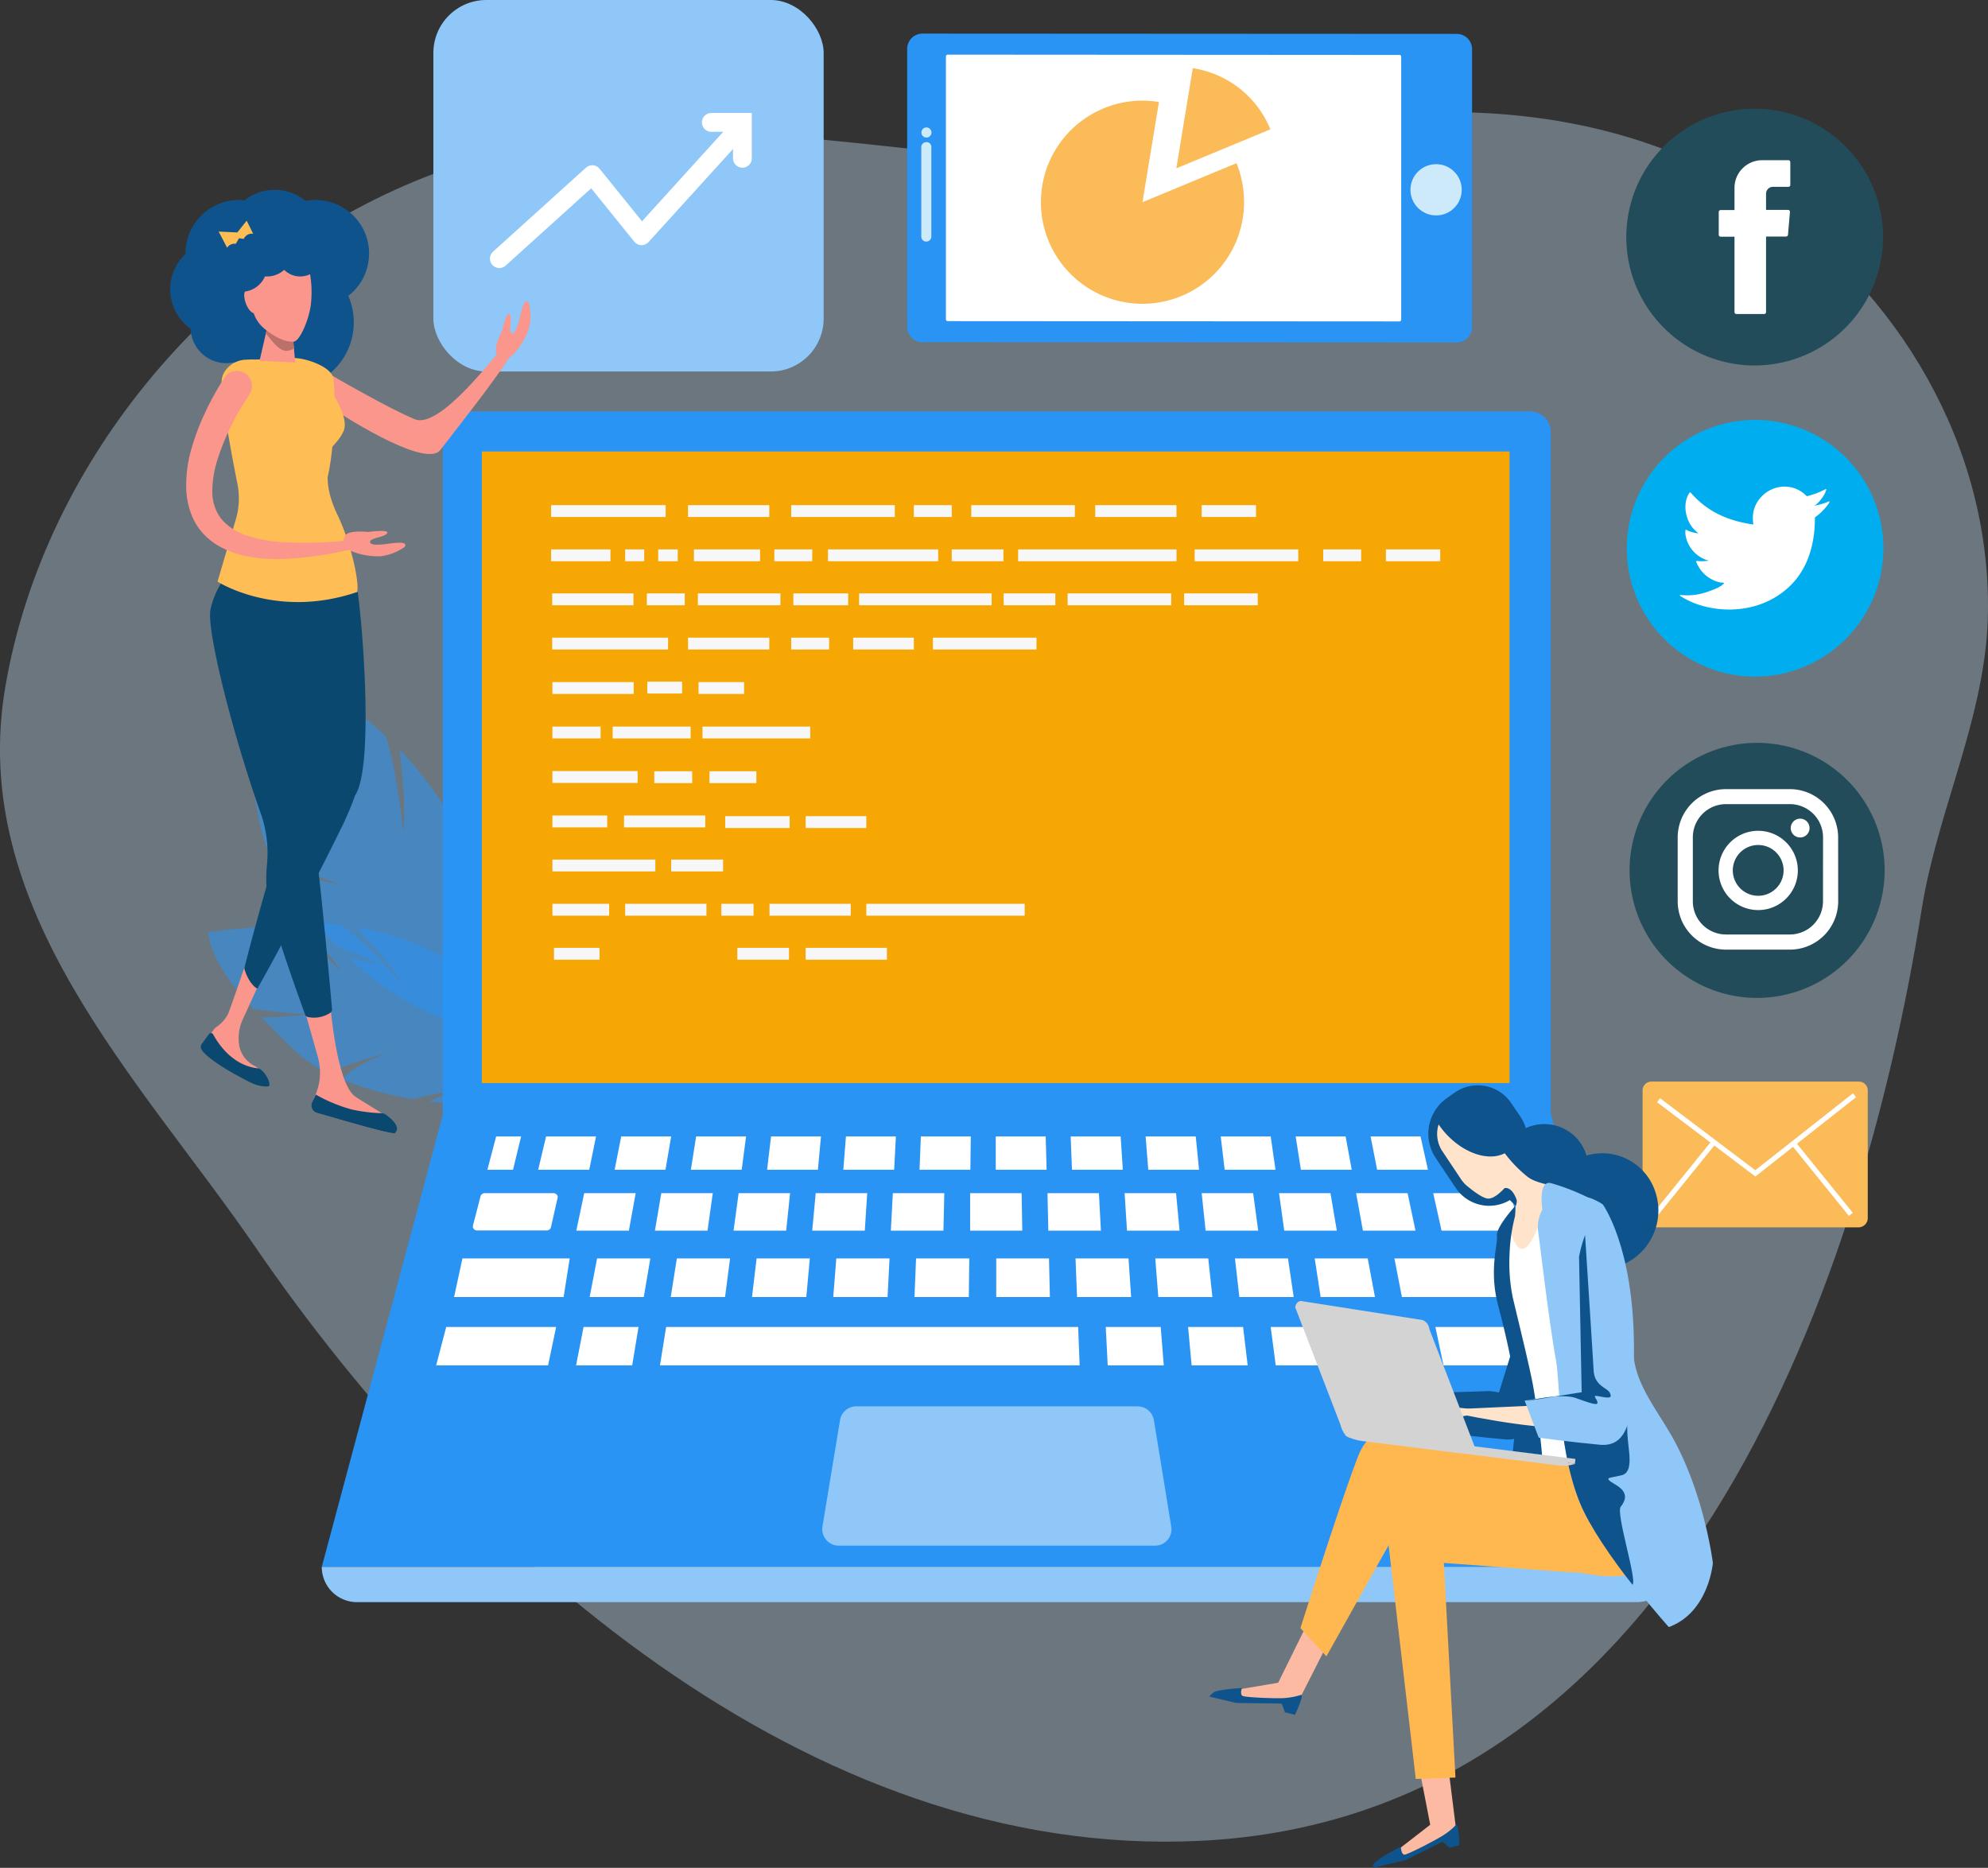 <svg xmlns="http://www.w3.org/2000/svg" id="Layer_1" data-name="Layer 1" viewBox="0 0 422.77 397.2"><rect x="0" y="0" width="422.77" height="397.2" fill="#333333" stroke="none"/><defs><style>.cls-1{fill:#cce9ff;opacity:0.37;isolation:isolate;}.cls-2{opacity:0.55;}.cls-3{fill:#2a94f4;}.cls-10,.cls-4{fill:#fff;}.cls-5{fill:#cdeafb;}.cls-6{fill:#f6a704;}.cls-7{fill:#8fc7f9;}.cls-8{fill:#f7f7f7;}.cls-9{fill:#234c5a;}.cls-10{fill-rule:evenodd;}.cls-11{fill:#00aef0;}.cls-12,.cls-13{fill:#fabb58;}.cls-13,.cls-14,.cls-15,.cls-16{stroke:#fff;}.cls-13,.cls-14,.cls-16{stroke-miterlimit:10;}.cls-13,.cls-14{stroke-width:1.06px;}.cls-14,.cls-15,.cls-16{fill:none;}.cls-15,.cls-16{stroke-linecap:round;stroke-width:4px;}.cls-15{stroke-linejoin:round;}.cls-17{fill:#0e538c;}.cls-18{fill:#ffe3ca;}.cls-19{fill:#fcbaa2;}.cls-20{fill:#ffb750;}.cls-21{fill:#d3d3d3;}.cls-22{fill:#fa968c;}.cls-23{fill:#0b4870;}.cls-24{fill:#ffbe55;}.cls-25{fill:#bb7169;}</style></defs><title>Digital Marketing</title><path class="cls-1" d="M496.16,223.39c.25-2.37.41-4.79.44-7.17.53-35.49-19.07-68.4-48.23-87.87-23.34-15.54-51.59-20.18-79.16-18s-53.73,11.89-81.67,9.39c-39.36-3.59-80.94-12-121.29,3.15-45.87,17.18-82.89,60.4-91.25,109-8.19,47.37,28.6,83.56,53.15,119.3C172.25,415.52,245.54,481.5,329,477.46,428.9,472.66,469.12,363.1,482.5,279.4,485.55,260.32,494.09,242.55,496.16,223.39Z" transform="translate(-73.84 -86)"/><g class="cls-2"><path class="cls-3" d="M148.29,289.89c6.47,6,14.36,11.28,23.25,13.81l11.53,2.12L183,296.7c-2.88-10.23-5.42-19.45-8.95-27.88a54.16,54.16,0,0,1-1.6,10.08s.45-6.69.19-13.25a69.84,69.84,0,0,0-13.88-20.28c.59,4.43,1.47,12.45.82,17.65,0,0-1.21-13.14-3.74-20.45-3.74-3.39-2.88-2.93-8-6.09.82,4.51,1.73,10.77,1.48,15.14a138.06,138.06,0,0,0-3.69-16.47c-3.58-2.1-12.72-7.87-17.05-9.89,0,0-4.15,5.86-1.88,21.61,3.28,2.72,6.77,6.82,12.74,10.17,0,0-2.67-1-12.31-7.47,1.14,6.29,1.54,13.8,5,20.09,2.89,1.13,5.86,1.23,14.67,4.73,0,0-8.76-2.73-12.49-1.07a90.18,90.18,0,0,0,11,13.65l9.94,4.26Z" transform="translate(-73.84 -86)"/></g><g class="cls-2"><path class="cls-3" d="M165.1,320.22c7.64.94,16,.71,23.6-2l9.29-4.36-4.72-6.45c-7.27-5.82-13.77-11.09-20.59-15.29a46.16,46.16,0,0,1,4,8s-3.09-5-6.62-9.54a61.53,61.53,0,0,0-20.23-7.36c2.68,2.85,7.4,8.12,9.58,12.15,0,0-7.55-8.74-13.09-12.65-4.39-.51-3.54-.62-8.8-.26,2.89,2.8,6.73,6.79,8.78,10a121.34,121.34,0,0,0-11-9.85c-3.62.33-13.07.88-17.19,1.66,0,0,0,6.28,9.68,16.34,3.73.27,8.31,1.41,14.27.75,0,0-2.4.66-12.58,1,4,3.9,8.13,9,13.79,11.77,2.63-.67,4.8-2.12,12.86-4.12,0,0-7.64,2.53-9.44,5.61a78.63,78.63,0,0,0,14.79,4.11l9.26-2Z" transform="translate(-73.84 -86)"/></g><path class="cls-3" d="M386.89,96.46l0,59.11a3.25,3.25,0,0,1-3.24,3.25L270,158.76a3.25,3.25,0,0,1-3.24-3.24l0-59.12a3.25,3.25,0,0,1,3.24-3.25l113.6.06A3.25,3.25,0,0,1,386.89,96.46Z" transform="translate(-73.84 -86)"/><path class="cls-4" d="M371.82,98.06l0,55.91a.39.39,0,0,1-.38.38l-96.05-.06a.39.39,0,0,1-.39-.38L275,98a.4.4,0,0,1,.39-.38l96.05.06A.36.36,0,0,1,371.82,98.06Z" transform="translate(-73.84 -86)"/><path class="cls-5" d="M271.9,117.3v19a1.07,1.07,0,0,1-1.07,1.07h0a1.06,1.06,0,0,1-1.07-1.07v-19a1.06,1.06,0,0,1,1.07-1.07h0A1,1,0,0,1,271.9,117.3Z" transform="translate(-73.84 -86)"/><path class="cls-5" d="M271.93,114.18h0a1.07,1.07,0,0,1-1.07,1.07h0a1.06,1.06,0,0,1-1.07-1.07h0a1.07,1.07,0,0,1,1.07-1.08h0A1.09,1.09,0,0,1,271.93,114.18Z" transform="translate(-73.84 -86)"/><circle class="cls-5" cx="305.4" cy="40.36" r="5.45"/><path class="cls-3" d="M168,348H403.64V177.9a4.42,4.42,0,0,0-4.43-4.42H172.41A4.42,4.42,0,0,0,168,177.9Z" transform="translate(-73.84 -86)"/><rect class="cls-6" x="102.47" y="96.01" width="218.56" height="134.3"/><polygon class="cls-3" points="329.8 236.82 212 236.82 94.24 236.82 68.43 333.2 212.79 333.2 355.56 333.2 329.8 236.82"/><path class="cls-4" d="M177,339.73h14.49c.6,0,1.07.47.93,1L191,347a.92.92,0,0,1-.93.65H175.34a.86.86,0,0,1-.93-1l1.63-6.29A.94.94,0,0,1,177,339.73Z" transform="translate(-73.84 -86)"/><polygon class="cls-4" points="124.24 253.73 135.18 253.73 133.74 261.7 122.56 261.7 124.24 253.73"/><polygon class="cls-4" points="140.63 253.73 151.58 253.73 150.46 261.7 139.28 261.7 140.63 253.73"/><polygon class="cls-4" points="157.08 253.73 168.02 253.73 167.19 261.7 156 261.7 157.08 253.73"/><polygon class="cls-4" points="173.47 253.73 184.42 253.73 183.91 261.7 172.73 261.7 173.47 253.73"/><polygon class="cls-4" points="189.87 253.73 200.82 253.73 200.63 261.7 189.45 261.7 189.87 253.73"/><polygon class="cls-4" points="321.23 253.73 304.79 253.73 306.56 261.7 323.28 261.7 321.23 253.73"/><polygon class="cls-4" points="299.34 253.73 288.39 253.73 289.84 261.7 301.02 261.7 299.34 253.73"/><polygon class="cls-4" points="282.94 253.73 272 253.73 273.11 261.7 284.29 261.7 282.94 253.73"/><polygon class="cls-4" points="266.5 253.73 255.55 253.73 256.39 261.7 267.57 261.7 266.5 253.73"/><polygon class="cls-4" points="250.1 253.73 239.16 253.73 239.67 261.7 250.85 261.7 250.1 253.73"/><polygon class="cls-4" points="233.7 253.73 222.76 253.73 222.94 261.7 234.12 261.7 233.7 253.73"/><polygon class="cls-4" points="206.31 253.73 217.26 253.73 217.4 261.7 206.31 261.7 206.31 253.73"/><polygon class="cls-4" points="98.34 267.61 121.16 267.61 119.86 275.81 96.57 275.81 98.34 267.61"/><polygon class="cls-4" points="324.77 267.61 296.54 267.61 298.13 275.81 326.96 275.81 324.77 267.61"/><polygon class="cls-4" points="290.86 267.61 279.59 267.61 280.85 275.81 292.4 275.81 290.86 267.61"/><polygon class="cls-4" points="273.9 267.61 262.63 267.61 263.56 275.81 275.12 275.81 273.9 267.61"/><polygon class="cls-4" points="256.95 267.61 245.68 267.61 246.33 275.81 257.83 275.81 256.95 267.61"/><polygon class="cls-4" points="239.99 267.61 228.72 267.61 229.05 275.81 240.55 275.81 239.99 267.61"/><polygon class="cls-4" points="94.89 282.19 118.27 282.19 116.55 290.35 92.75 290.35 94.89 282.19"/><polygon class="cls-4" points="124.1 282.19 135.79 282.19 134.44 290.35 122.51 290.35 124.1 282.19"/><polygon class="cls-4" points="141.66 282.19 153.35 282.19 229.28 282.19 229.6 290.35 140.35 290.35 141.66 282.19"/><polygon class="cls-4" points="235.15 282.19 246.84 282.19 247.49 290.35 235.57 290.35 235.15 282.19"/><polygon class="cls-4" points="252.66 282.19 264.36 282.19 265.33 290.35 253.41 290.35 252.66 282.19"/><polygon class="cls-4" points="270.23 282.19 281.92 282.19 283.18 290.35 271.3 290.35 270.23 282.19"/><polygon class="cls-4" points="287.74 282.19 299.43 282.19 301.02 290.35 289.14 290.35 287.74 282.19"/><polygon class="cls-4" points="305.25 282.19 328.64 282.19 330.78 290.35 306.98 290.35 305.25 282.19"/><polygon class="cls-4" points="223.08 267.61 211.86 267.61 211.86 275.81 223.27 275.81 223.08 267.61"/><polygon class="cls-4" points="206.13 267.61 194.81 267.61 194.48 275.81 206.03 275.81 206.13 267.61"/><polygon class="cls-4" points="189.17 267.61 177.85 267.61 177.2 275.81 188.75 275.81 189.17 267.61"/><polygon class="cls-4" points="172.22 267.61 160.9 267.61 159.92 275.81 171.47 275.81 172.22 267.61"/><polygon class="cls-4" points="155.26 267.61 143.94 267.61 142.64 275.81 154.19 275.81 155.26 267.61"/><polygon class="cls-4" points="138.3 267.61 126.98 267.61 125.4 275.81 136.91 275.81 138.3 267.61"/><polygon class="cls-4" points="103.65 248.75 105.51 241.67 110.82 241.67 109.1 248.75 103.65 248.75"/><polygon class="cls-4" points="116.13 241.67 126.75 241.67 125.31 248.75 114.45 248.75 116.13 241.67"/><polygon class="cls-4" points="132.11 241.67 142.73 241.67 141.52 248.75 130.71 248.75 132.11 241.67"/><polygon class="cls-4" points="148.04 241.67 158.66 241.67 157.73 248.75 146.92 248.75 148.04 241.67"/><polygon class="cls-4" points="163.97 241.67 174.59 241.67 173.94 248.75 163.13 248.75 163.97 241.67"/><polygon class="cls-4" points="179.9 241.67 190.52 241.67 190.15 248.75 179.34 248.75 179.9 241.67"/><polygon class="cls-4" points="195.83 241.67 206.45 241.67 206.36 248.75 195.55 248.75 195.83 241.67"/><polygon class="cls-4" points="211.76 241.67 222.38 241.67 222.57 248.75 211.76 248.75 211.76 241.67"/><polygon class="cls-4" points="227.69 241.67 238.32 241.67 238.78 248.75 227.97 248.75 227.69 241.67"/><polygon class="cls-4" points="243.63 241.67 254.29 241.67 254.99 248.75 244.19 248.75 243.63 241.67"/><polygon class="cls-4" points="259.6 241.67 270.23 241.67 271.25 248.75 260.44 248.75 259.6 241.67"/><polygon class="cls-4" points="275.54 241.67 286.16 241.67 287.46 248.75 276.65 248.75 275.54 241.67"/><polygon class="cls-4" points="291.47 241.67 302.09 241.67 303.67 248.75 292.86 248.75 291.47 241.67"/><polygon class="cls-4" points="307.4 241.67 318.02 241.67 319.88 248.75 309.07 248.75 307.4 241.67"/><path class="cls-7" d="M421.9,426.7H149.77a7.49,7.49,0,0,1-7.5-7.5H429.4A7.49,7.49,0,0,1,421.9,426.7Z" transform="translate(-73.84 -86)"/><path class="cls-7" d="M319.23,388a3.54,3.54,0,0,0-3.44-2.94H255.93a3.5,3.5,0,0,0-3.45,2.94l-3.73,22.59a3.52,3.52,0,0,0,3.45,4.1h67.27a3.48,3.48,0,0,0,3.44-4.1Z" transform="translate(-73.84 -86)"/><rect class="cls-8" x="117.2" y="107.42" width="24.36" height="2.52"/><rect class="cls-8" x="148.41" y="126.19" width="17.56" height="2.52"/><rect class="cls-8" x="168.72" y="126.19" width="11.65" height="2.52"/><rect class="cls-8" x="117.48" y="173.42" width="11.65" height="2.52"/><rect class="cls-8" x="182.7" y="126.19" width="28.18" height="2.52"/><rect class="cls-8" x="117.48" y="163.97" width="18.12" height="2.52"/><rect class="cls-8" x="142.73" y="182.79" width="11.04" height="2.52"/><rect class="cls-8" x="117.48" y="182.79" width="21.89" height="2.52"/><rect class="cls-8" x="117.48" y="192.2" width="12.06" height="2.52"/><rect class="cls-8" x="146.32" y="107.42" width="17.28" height="2.52"/><rect class="cls-8" x="146.32" y="135.6" width="17.28" height="2.52"/><rect class="cls-8" x="137.65" y="144.96" width="7.41" height="2.52"/><rect class="cls-8" x="130.29" y="154.51" width="16.58" height="2.52"/><rect class="cls-8" x="149.39" y="154.51" width="22.92" height="2.52"/><rect class="cls-8" x="117.48" y="145.05" width="17.28" height="2.52"/><rect class="cls-8" x="117.48" y="154.51" width="10.25" height="2.52"/><rect class="cls-8" x="148.55" y="145.05" width="9.69" height="2.52"/><rect class="cls-8" x="117.81" y="201.56" width="9.69" height="2.52"/><rect class="cls-8" x="117.43" y="126.19" width="17.28" height="2.52"/><rect class="cls-8" x="132.71" y="173.42" width="17.28" height="2.52"/><rect class="cls-8" x="132.95" y="192.2" width="17.28" height="2.52"/><rect class="cls-8" x="163.64" y="192.2" width="17.28" height="2.52"/><rect class="cls-8" x="117.43" y="135.6" width="24.64" height="2.52"/><rect class="cls-8" x="232.91" y="107.42" width="17.28" height="2.52"/><rect class="cls-8" x="171.33" y="201.56" width="17.28" height="2.52"/><rect class="cls-8" x="255.55" y="107.42" width="11.55" height="2.52"/><rect class="cls-8" x="294.73" y="116.83" width="11.55" height="2.52"/><rect class="cls-8" x="168.26" y="107.42" width="22.03" height="2.52"/><rect class="cls-8" x="254.06" y="116.83" width="22.03" height="2.52"/><rect class="cls-8" x="227.04" y="126.19" width="22.03" height="2.52"/><rect class="cls-8" x="198.39" y="135.6" width="22.03" height="2.52"/><rect class="cls-8" x="251.82" y="126.19" width="15.65" height="2.52"/><rect class="cls-8" x="206.55" y="107.42" width="22.03" height="2.52"/><rect class="cls-8" x="181.44" y="135.6" width="12.9" height="2.52"/><rect class="cls-8" x="171.33" y="173.56" width="12.9" height="2.52"/><rect class="cls-8" x="194.34" y="107.42" width="8.06" height="2.52"/><rect class="cls-8" x="168.26" y="135.6" width="8.06" height="2.52"/><rect class="cls-8" x="281.4" y="116.83" width="8.06" height="2.52"/><rect class="cls-8" x="117.2" y="116.83" width="12.62" height="2.52"/><rect class="cls-8" x="150.88" y="164.01" width="9.97" height="2.52"/><rect class="cls-8" x="132.95" y="116.83" width="4.05" height="2.52"/><rect class="cls-8" x="216.52" y="116.83" width="33.68" height="2.52"/><rect class="cls-8" x="184.23" y="192.2" width="33.68" height="2.52"/><rect class="cls-8" x="139.98" y="116.83" width="4.15" height="2.52"/><rect class="cls-8" x="202.4" y="116.83" width="10.99" height="2.52"/><rect class="cls-8" x="213.44" y="126.19" width="10.99" height="2.52"/><rect class="cls-8" x="156.8" y="201.56" width="10.99" height="2.52"/><rect class="cls-8" x="176.08" y="116.83" width="23.43" height="2.52"/><rect class="cls-8" x="154.23" y="173.56" width="13.7" height="2.52"/><rect class="cls-8" x="153.4" y="192.2" width="6.85" height="2.52"/><rect class="cls-8" x="164.67" y="116.83" width="8.06" height="2.52"/><rect class="cls-8" x="137.56" y="126.19" width="8.06" height="2.52"/><rect class="cls-8" x="139.14" y="164.01" width="8.06" height="2.52"/><rect class="cls-8" x="147.57" y="116.83" width="14.07" height="2.52"/><path class="cls-9" d="M447,163.72a27.3,27.3,0,1,1,27.29-27.3A27.34,27.34,0,0,1,447,163.72Z" transform="translate(-73.84 -86)"/><path class="cls-10" d="M442.7,136.55v15.82a.41.41,0,0,0,.41.41H449a.41.41,0,0,0,.41-.41V136.3h4.26a.41.41,0,0,0,.41-.38l.41-4.85a.41.41,0,0,0-.41-.44h-4.67v-3.44a1.47,1.47,0,0,1,1.46-1.46h3.28a.41.41,0,0,0,.42-.41v-4.84a.41.41,0,0,0-.42-.41h-5.54A5.88,5.88,0,0,0,442.7,126v4.67h-2.94a.41.41,0,0,0-.41.41v4.84a.41.41,0,0,0,.41.42h2.94Z" transform="translate(-73.84 -86)"/><path class="cls-11" d="M447.08,229.88a27.29,27.29,0,1,1,27.29-27.29A27.33,27.33,0,0,1,447.08,229.88Z" transform="translate(-73.84 -86)"/><path class="cls-4" d="M462.76,192.63a13.25,13.25,0,0,1-3.21.92c.52-.09,1.28-1,1.58-1.41a5.6,5.6,0,0,0,1.07-1.94c0-.06.05-.13,0-.17a.17.17,0,0,0-.17,0,16.38,16.38,0,0,1-3.82,1.46.25.25,0,0,1-.26-.07,3.64,3.64,0,0,0-.34-.34,6.71,6.71,0,0,0-1.84-1.13,6.44,6.44,0,0,0-2.84-.46,6.82,6.82,0,0,0-2.69.76,6.91,6.91,0,0,0-2.17,1.78,6.6,6.6,0,0,0-1.3,2.59,7.22,7.22,0,0,0-.07,2.74c0,.16,0,.18-.13.16-5.24-.78-9.59-2.66-13.11-6.68-.16-.18-.24-.18-.37,0-1.54,2.32-.79,6,1.14,7.86.25.24.52.49.8.71a6.8,6.8,0,0,1-2.53-.71c-.15-.1-.23,0-.24.13a4.84,4.84,0,0,0,0,.75,6.74,6.74,0,0,0,4.15,5.37,3.89,3.89,0,0,0,.84.25,7.65,7.65,0,0,1-2.49.08c-.18,0-.25.06-.18.23a7,7,0,0,0,5.22,4.37c.24,0,.47,0,.71.09,0,0,0,0,0,0-.59.89-2.62,1.55-3.56,1.88a12.78,12.78,0,0,1-5.41.7c-.29-.05-.36,0-.43,0s0,.11.08.19c.37.24.74.46,1.13.67a17.33,17.33,0,0,0,3.61,1.44c6.5,1.8,13.82.48,18.7-4.37,3.83-3.8,5.17-9.05,5.17-14.31,0-.21.25-.32.39-.43a12.24,12.24,0,0,0,2.53-2.65.74.74,0,0,0,.16-.5v0C462.88,192.55,462.89,192.57,462.76,192.63Z" transform="translate(-73.84 -86)"/><path class="cls-10" d="M440.52,215.58Z" transform="translate(-73.84 -86)"/><path class="cls-10" d="M440.52,215.58Z" transform="translate(-73.84 -86)"/><path class="cls-10" d="M441.59,215.61c0-.06.56,0,0,0C441.59,215.58,441.66,215.61,441.59,215.61Z" transform="translate(-73.84 -86)"/><path class="cls-10" d="M452.84,189.53a.1.1,0,0,1-.13,0Z" transform="translate(-73.84 -86)"/><circle class="cls-4" cx="373.66" cy="184.87" r="23.75"/><path class="cls-9" d="M447.52,298.21a27.12,27.12,0,1,1,27.11-27.11A27.15,27.15,0,0,1,447.52,298.21Zm9.14-38.12a2,2,0,1,0,2,2A2,2,0,0,0,456.66,260.09Zm-8.92,2.58a8.43,8.43,0,1,0,8.43,8.43A8.44,8.44,0,0,0,447.74,262.67Zm0,13.82a5.4,5.4,0,1,1,5.4-5.39A5.4,5.4,0,0,1,447.74,276.49Zm17-12.4a10.28,10.28,0,0,0-10.28-10.28H440.9a10.28,10.28,0,0,0-10.28,10.28v13.57a10.28,10.28,0,0,0,10.28,10.28h13.57a10.28,10.28,0,0,0,10.28-10.28Zm-3.22,13.57a7.06,7.06,0,0,1-7.06,7.06H440.9a7.06,7.06,0,0,1-7.06-7.06V264.09A7.06,7.06,0,0,1,440.9,257h13.57a7.06,7.06,0,0,1,7.06,7.06Z" transform="translate(-73.84 -86)"/><path class="cls-12" d="M338.4,129a21.6,21.6,0,1,1-21.6-21.6,20.68,20.68,0,0,1,3.5.3L316.8,129l20-8.3A22.31,22.31,0,0,1,338.4,129Z" transform="translate(-73.84 -86)"/><path class="cls-12" d="M344,113.5l-20,8.3,3.5-21.3A21.3,21.3,0,0,1,344,113.5Z" transform="translate(-73.84 -86)"/><path class="cls-12" d="M469.15,347H425a1.89,1.89,0,0,1-1.85-1.85v-27.3A1.89,1.89,0,0,1,425,316h44.19a1.88,1.88,0,0,1,1.85,1.85v27.3A2,2,0,0,1,469.15,347Z" transform="translate(-73.84 -86)"/><polyline class="cls-13" points="352.71 233.96 373.29 249.52 394.39 232.9"/><line class="cls-14" x1="352.05" y1="258.23" x2="364.32" y2="243.06"/><line class="cls-14" x1="393.6" y1="258.23" x2="381.33" y2="243.06"/><rect class="cls-7" x="92.16" width="83" height="79" rx="11.26"/><polyline class="cls-15" points="106.19 55 125.95 37.14 136.44 50.13 157.82 26.58"/><polyline class="cls-16" points="151.27 26.03 157.88 26.03 157.88 33.66"/><path class="cls-17" d="M397.42,385.47s-.17,1.79-8.52,1.79-20.5-2.17-20.5-2.17l19.39-1.88S395.24,382.83,397.42,385.47Z" transform="translate(-73.84 -86)"/><path class="cls-17" d="M376.16,386.11c-4.73,0-6.73,2.43-8.61,3.2s-3.75,1.91-3.75,1.87c1.07-2.09,2.56-2.13,3.33-2.81s.55-.34-1.11-.47c-.94-.08-2.64,1.66-3.84,2.64a4.2,4.2,0,0,1-1.7.9,23,23,0,0,1,2.77-3.16,25.16,25.16,0,0,1,4.77-3.36c1-.43,4.18-.51,6.39-.21C377,385.05,379.57,386.11,376.16,386.11Z" transform="translate(-73.84 -86)"/><path class="cls-17" d="M368.32,385a24.06,24.06,0,0,0-4.26,1.45c-.43.34-2.3,2.35-2.3,2.35a4.53,4.53,0,0,0,2.13-1A36.12,36.12,0,0,1,368.32,385Z" transform="translate(-73.84 -86)"/><path class="cls-17" d="M390.56,381.81s9.11.6,8.47,6.22c-.34,3.19-2.42,4.3-5.19,4.05-5.12-.43-10.91-1.2-10.91-1.2l-2.6-8.73Z" transform="translate(-73.84 -86)"/><path class="cls-17" d="M392.47,382.58l8.95-28.85s1.32-4.21,3.49-3.45c3.11,1.15,1.58,4.6,1.32,6.65-.55,4.17-.17,6-3.06,16.06-1.79,6.22-3.33,13.38-4.86,17.47-1.06,2.81-2.9-1.24-5.67-2.35C387.45,386,392.47,382.58,392.47,382.58Z" transform="translate(-73.84 -86)"/><path class="cls-17" d="M393.16,338.06a9.37,9.37,0,0,0,12.14,5.79,9.87,9.87,0,0,0,5.83-12.44A9.37,9.37,0,0,0,399,325.62,9.87,9.87,0,0,0,393.16,338.06Z" transform="translate(-73.84 -86)"/><path class="cls-17" d="M383.36,338.53a8.57,8.57,0,0,0,12.14,2.3l-.56-4.82a9.25,9.25,0,0,0,2.22-12.57l-1.87-2.76a8.58,8.58,0,0,0-12.15-2.3l-1.79,1.27a9.26,9.26,0,0,0-2.21,12.57Z" transform="translate(-73.84 -86)"/><path class="cls-18" d="M379.78,325.11a17.73,17.73,0,0,0,1.57,2c3.92,4.26,9.16,5.87,12.49,4.13a27.55,27.55,0,0,0,4.85,5c1.84,1.49,6.52,2.08,6.52,2.08,2.73,3-7.5,20.41-8.22,20.32-1.49-.12-3.41-9.75-2-13.25.64-1.57,1.66-3.45,1.36-4.3-1.06-2.94-2.56-2.43-2.56-2.43s-2,2.3-3.49,2.22-4.3-2.6-4.43-2.64a7,7,0,0,1-1.28-1.41l-4.09-6.13A6.66,6.66,0,0,1,379.78,325.11Z" transform="translate(-73.84 -86)"/><path class="cls-4" d="M411.05,398.51s-3.32,4-4.35,4.43c-1.36.6-5.54-.68-5.54-.68s-1.1-18.36-2.38-25.52-3.15-9-3.24-11.29c-.13-3.62-3.15-5.07-2.64-7.88s1.41-12.87,1.7-11.55c2.6,11.42,5.8,1.92,6.52.43C401.51,345.64,411.05,398.51,411.05,398.51Z" transform="translate(-73.84 -86)"/><path class="cls-17" d="M395.92,342.62s-4,4.43-3.74,6.17-1.75,7.2.25,14.79c2.26,8.64,3.45,14.52,3.88,20.19s-1.49,10.86-.73,17.81c.6,5.45,1.84,5.75,1.84,5.75a4.25,4.25,0,0,0,4.13-1.54c1.7-2.08-.85-20.66-1.71-25.26s-3.57-15.46-4.3-18.66a36.35,36.35,0,0,1-.68-9.07,37.24,37.24,0,0,1,1.15-8.1C396.05,344.49,396.27,342.1,395.92,342.62Z" transform="translate(-73.84 -86)"/><path class="cls-17" d="M403,347.81a11.88,11.88,0,0,0,15.42,7.33,12.53,12.53,0,0,0,7.41-15.8A11.87,11.87,0,0,0,410.41,332,12.51,12.51,0,0,0,403,347.81Z" transform="translate(-73.84 -86)"/><polygon class="cls-19" points="307.48 371.64 309.73 389.66 299.94 394.3 294.52 395.5 304.15 388.04 301 371.77 307.48 371.64"/><path class="cls-17" d="M384.21,478.39l-2.13.55-1.45-1.32-7.84,3.92-6.94,1.66a1.35,1.35,0,0,1,.13-.85c.85-1.15,5.75-3.67,5.75-3.67s.08,1.67.76,1.71,6.69-3.11,8.1-4c2.38-1.49,2.85-2.47,3-2.35C384.12,474.34,384.21,478.39,384.21,478.39Z" transform="translate(-73.84 -86)"/><polygon class="cls-19" points="283.83 346.59 276.04 361.93 265.3 361.42 259.93 359.84 271.82 357.84 278.29 344.71 283.83 346.59"/><path class="cls-17" d="M349.23,450.65l-2.13-.51-.68-1.87-9.67-.13L331,446.78a5.46,5.46,0,0,1,1.11-1c1.28-.56,5.83-.81,5.83-.81s-.46,1.32.13,1.66,7.24.59,8.86.47c2.81-.22,3.62-.81,3.71-.64C350.94,447.07,349.23,450.65,349.23,450.65Z" transform="translate(-73.84 -86)"/><path class="cls-20" d="M414.54,386.71l-5.79,2.6,0,8-39.92-6.52s-3.79-1.23-6.22,5c-3.45,8.86-12.22,36.43-12.22,36.43l5.53,6,17.43-31.14s35.7,17.34,47.46,13.59c4.51-1.45,8-9.71,7.32-18.06A108.82,108.82,0,0,0,426.38,390Z" transform="translate(-73.84 -86)"/><path class="cls-20" d="M409.47,420.49l-28.58-2.13L383.36,464l-8.44.3-6.22-53.51s1.66-8,7.12-6.77S394.52,415.76,409.47,420.49Z" transform="translate(-73.84 -86)"/><path class="cls-7" d="M428.73,432s-15-16.83-18.87-26.33c-4.65-11.37-4.26-25.64-5.12-30.37-1.57-8.69-3.49-25.56-3.83-27.65a7.77,7.77,0,0,1,.94-4.43s-1-6.31,1.83-5.62a46.68,46.68,0,0,1,9.46,3.87c2.64,1.2,8.05,33,8.35,34.51,1.1,5.54,5.15,10.56,8.05,15.72,6.81,12.23,8.56,26.67,8.56,26.67S437.25,428.88,428.73,432Z" transform="translate(-73.84 -86)"/><path class="cls-18" d="M413.26,387.94s-.12,2.05-9.67,1.58-23.51-3.71-23.51-3.71l22.11-1S410.66,384.83,413.26,387.94Z" transform="translate(-73.84 -86)"/><path class="cls-18" d="M387.57,386.92c-4.55-.08-6.51,2.26-8.3,3a34.12,34.12,0,0,0-3.62,1.79c1-2,2.47-2,3.23-2.68s.56-.3-1.06-.47c-.94-.09-2.56,1.58-3.71,2.51a3.51,3.51,0,0,1-1.66.86,20.73,20.73,0,0,1,2.69-3.07,23.27,23.27,0,0,1,4.6-3.2,17,17,0,0,1,6.17-.08C388.34,385.9,390.86,387,387.57,386.92Z" transform="translate(-73.84 -86)"/><path class="cls-18" d="M380,385.69a23.1,23.1,0,0,0-4.09,1.32c-.43.34-2.22,2.25-2.22,2.25a4.53,4.53,0,0,0,2.05-.93A47.48,47.48,0,0,1,380,385.69Z" transform="translate(-73.84 -86)"/><path class="cls-17" d="M405.64,385.69l14.14-7.46s0,9,.13,12.48,1.53,8.31-1.19,9-4.14.34-1.32,2,2.17,3.32,1.1,4.72S422.08,422.19,421,423c-4.38-5.53-9.11-12.39-11.16-17.38C407.21,399.15,406.19,391.73,405.64,385.69Z" transform="translate(-73.84 -86)"/><path class="cls-7" d="M410.2,382.06l-.56-28.79s0-9,.22-11.63,4.81.46,4.81.46,6.52,8.82,6.65,30.08c.08,14.23-.69,21.64-7.25,21.05-6.09-.56-13-1.5-13-1.5l-3-7.88Z" transform="translate(-73.84 -86)"/><polygon class="cls-21" points="334.91 311.27 286.22 305.18 286.35 304.16 335.04 310.25 334.91 311.27"/><path class="cls-21" d="M387.4,393.52a1.35,1.35,0,0,1-1.4,1.32l-25-3.11c-.68-.08-1.53-.72-2.13-2.85L349.28,364c.12-1,.93-1.54,1.61-1.28l25.52,4a2.42,2.42,0,0,1,1.41,1.95Z" transform="translate(-73.84 -86)"/><path class="cls-21" d="M384.25,394.21l.26,0,24.37,3.07a8.62,8.62,0,0,1-4.09.29l-20.41-2.55-.26,0-20.4-2.56a9.83,9.83,0,0,1-3.92-1.28Z" transform="translate(-73.84 -86)"/><path class="cls-17" d="M410.2,382.06l-.56-28.79a28.11,28.11,0,0,1,1.28-4.61c.21,3.16,1.66,25.86,1.83,28.85.22,3.23,2.86,3.57,3.41,4.64s.09,1.23-1.87.85-1.24-.08-.81.94-.64.77-4.39-.6c-2.73-1-8,0-10.61.6Z" transform="translate(-73.84 -86)"/><circle class="cls-17" cx="67.1" cy="53.91" r="11.39"/><circle class="cls-17" cx="50.83" cy="53.91" r="11.39"/><circle class="cls-17" cx="46.49" cy="61.51" r="10.3"/><circle class="cls-17" cx="48.12" cy="69.64" r="7.59"/><circle class="cls-17" cx="58.42" cy="50.66" r="10.3"/><circle class="cls-17" cx="61.14" cy="68.56" r="14.1"/><path class="cls-22" d="M128.5,296.16l-3.08,6.72a9.58,9.58,0,0,0-.79,4.78h0a6.08,6.08,0,0,0,3.17,4.91c1.83.93,3.19,2.92,2.89,4-.16.57-8.78-2-12-9.38a1.45,1.45,0,0,1,0-1.3,5.7,5.7,0,0,1,.95-1.35,7.69,7.69,0,0,0,2.67-2.86c.63-1.49,3.67-10.45,3.67-10.45Z" transform="translate(-73.84 -86)"/><path class="cls-22" d="M139.5,300.72l4.55-1.42c.69,7.79,2.36,17.9,5.39,19.92,4.48,3,10.48,5.75,8.38,7.74-.42.39-10.3-2.46-15.4-4a2.69,2.69,0,0,1-1.67-3.72h0a12.23,12.23,0,0,0,.67-8.52l-2.62-9.25A1.06,1.06,0,0,1,139.5,300.72Z" transform="translate(-73.84 -86)"/><path class="cls-23" d="M141,318.77l-.76,1.63a1.61,1.61,0,0,0,1,2.23c4.53,1.35,16.15,4.76,16.6,4.33,1.11-1,0-2.55-2.06-4a1.45,1.45,0,0,0-.67-.23,34.37,34.37,0,0,1-6.49-.8A33.18,33.18,0,0,1,141,318.77Z" transform="translate(-73.84 -86)"/><path class="cls-22" d="M143.65,165.4s13,7.59,18.44,9.76,17.35-14.1,19.52-16.27c.51-.5,1.92.69,1.08,2.17-2.73,4.87-12.69,17.29-15.18,20.61C164.25,186,144.73,173,144.73,173Z" transform="translate(-73.84 -86)"/><path class="cls-23" d="M149.54,209.44c1.26,6.53,4,39.56-.2,45.73a60.69,60.69,0,0,1-2.63,6.29c-1.66,3.51-11.82,23.69-18.14,34.78-1.27-.66-2.37-2.7-2.78-4.33,3.24-12.84,8.88-32.11,10.44-35.41a12.57,12.57,0,0,1,1.15-1.89,13.37,13.37,0,0,0,1.33-13.18c-4.8-11.29-9.4-25.67-10.18-29.71-1.36-7,3-13.64,8.45-14.7S148.18,202.41,149.54,209.44Z" transform="translate(-73.84 -86)"/><path class="cls-24" d="M125.5,189.06c-1.56-5.66-4.38-16.48-4.51-21.3a5.08,5.08,0,0,1,4.82-5.21l10.25-.4c2.56-.14,8.32,1.8,8.67,4.34.55,4,.21,15.73-1.38,21.59Z" transform="translate(-73.84 -86)"/><path class="cls-23" d="M139.37,302.28a.84.84,0,0,1-.66-.56c-3.65-10.07-7.6-21.84-8-24.76a32.89,32.89,0,0,1-.1-7.08,25.27,25.27,0,0,0-1.27-10.78c-5.85-16.39-11.66-39.13-10.73-43.52,1.43-6.64,7.13-12.72,12.7-12.76s10.32,7.78,10.37,15c0,5.45,1.35,36.5-.47,51.08.07.33.13.67.18,1,.43,3,2,18.49,3.06,30.68a.85.85,0,0,1-.36.79A6.33,6.33,0,0,1,139.37,302.28Z" transform="translate(-73.84 -86)"/><path class="cls-24" d="M120.1,209.68s12.56,8.1,29.75,2.19c.32-3.27-1.81-11.34-4.21-16.32-1.4-2.89-2.5-6.37-2-9.54.38-2.35.44-5.8,1.08-8.68-4.55-3.9-4.38-5.33-2.17-10.84h-3.25c-.82,2.22-2.15-.7-5.24-.53a6.24,6.24,0,0,1-6.23-3.53l-2.46.14c-2.34.66-4.47,2.24-4.4,4.76.13,4.72,2.2,15.72,3.36,21.56a15.78,15.78,0,0,1-.34,7.57Z" transform="translate(-73.84 -86)"/><polygon class="cls-22" points="62.03 68.68 57.13 68.35 55.2 76.72 62.78 77.1 62.03 68.68"/><path class="cls-25" d="M136.35,160.08a2.84,2.84,0,0,1-1.51.53c-1.77.1-3.32-2.48-4.48-3.65l.61-2.61,4.9.33Z" transform="translate(-73.84 -86)"/><path class="cls-22" d="M139.91,151.07a23,23,0,0,0-.5-8.52l-12.4.68.45,8.06a7.44,7.44,0,0,0,2.73,4.71c2.58,2,4.42,2.75,6.07,2.66C137.56,158.59,139.41,154.29,139.91,151.07Z" transform="translate(-73.84 -86)"/><path class="cls-22" d="M127.64,146.9a1.84,1.84,0,0,0-1.84,2.16c.09,1.58,1.22,3.58,2.15,3.53s1.61-1.37,1.52-2.94S128.57,146.85,127.64,146.9Z" transform="translate(-73.84 -86)"/><path class="cls-22" d="M182.23,152.83c.65.72-.31,3.66.39,4s1.29-1.32,1.67-2.88,1-4.82,2-3.62a11.29,11.29,0,0,1,.07,5.36,14.76,14.76,0,0,1-3.45,5.74c-1.51,1.39-2.36.9-3.35-.1s1-4.9,1-4.9S181.58,152.12,182.23,152.83Z" transform="translate(-73.84 -86)"/><path class="cls-22" d="M156.19,199.36c-.44.87-3.52,1-3.64,1.81s1.7.73,3.29.53,4.86-.77,4.09.58a11.42,11.42,0,0,1-5,2,14.9,14.9,0,0,1-6.6-1.18c-1.83-.92-1.67-1.89-1.09-3.17s4.93-.81,4.93-.81S156.63,198.5,156.19,199.36Z" transform="translate(-73.84 -86)"/><path class="cls-22" d="M126,165.39a3.18,3.18,0,0,1,.9,4.41l0,.06c-.63,1-1.32,2.1-2,3.18s-1.23,2.23-1.8,3.36a45.77,45.77,0,0,0-2.87,6.92,22.81,22.81,0,0,0-1.24,7,9.55,9.55,0,0,0,1.82,5.91,11.56,11.56,0,0,0,5.48,3.63,30.59,30.59,0,0,0,7.35,1.41,83.86,83.86,0,0,0,15.71-.54h0a.91.91,0,0,1,.31,1.79,72.69,72.69,0,0,1-16.15,2.35,39.47,39.47,0,0,1-4.2-.14,30.54,30.54,0,0,1-4.27-.74,19.34,19.34,0,0,1-4.22-1.63,14.14,14.14,0,0,1-3.8-2.93,12.55,12.55,0,0,1-2.55-4.21,16.79,16.79,0,0,1-1-4.67,28,28,0,0,1,1-8.84,51.06,51.06,0,0,1,3-8c.59-1.28,1.24-2.52,1.91-3.74s1.37-2.4,2.22-3.66A3.18,3.18,0,0,1,126,165.39Z" transform="translate(-73.84 -86)"/><path class="cls-23" d="M127.16,316.21c2,1,3.87.89,3.93.69.24-.82-.74-2.85-2.15-3.69-4.23-.35-7.62-3.31-9.76-7.23a.54.54,0,0,0-.9-.08c-.54.74-1.25,1.72-1.52,2.07a1.11,1.11,0,0,0,.09,1.44S118.2,311.72,127.16,316.21Z" transform="translate(-73.84 -86)"/><path class="cls-24" d="M145,170.42s3,4.61,1.93,7.19-4.34,5.14-4.34,5.14l1.09-12Z" transform="translate(-73.84 -86)"/><circle class="cls-17" cx="51.37" cy="56.63" r="5.42"/><circle class="cls-17" cx="56.8" cy="53.37" r="5.42"/><circle class="cls-17" cx="63.85" cy="53.91" r="4.88"/><polygon class="cls-24" points="50.47 49.43 52.46 46.93 54.58 51.2 50.83 50.66 48.95 53.91 46.49 49.24 50.47 49.43"/><circle class="cls-17" cx="53.54" cy="51.53" r="1.85"/><circle class="cls-17" cx="49.85" cy="53.67" r="1.85"/></svg>